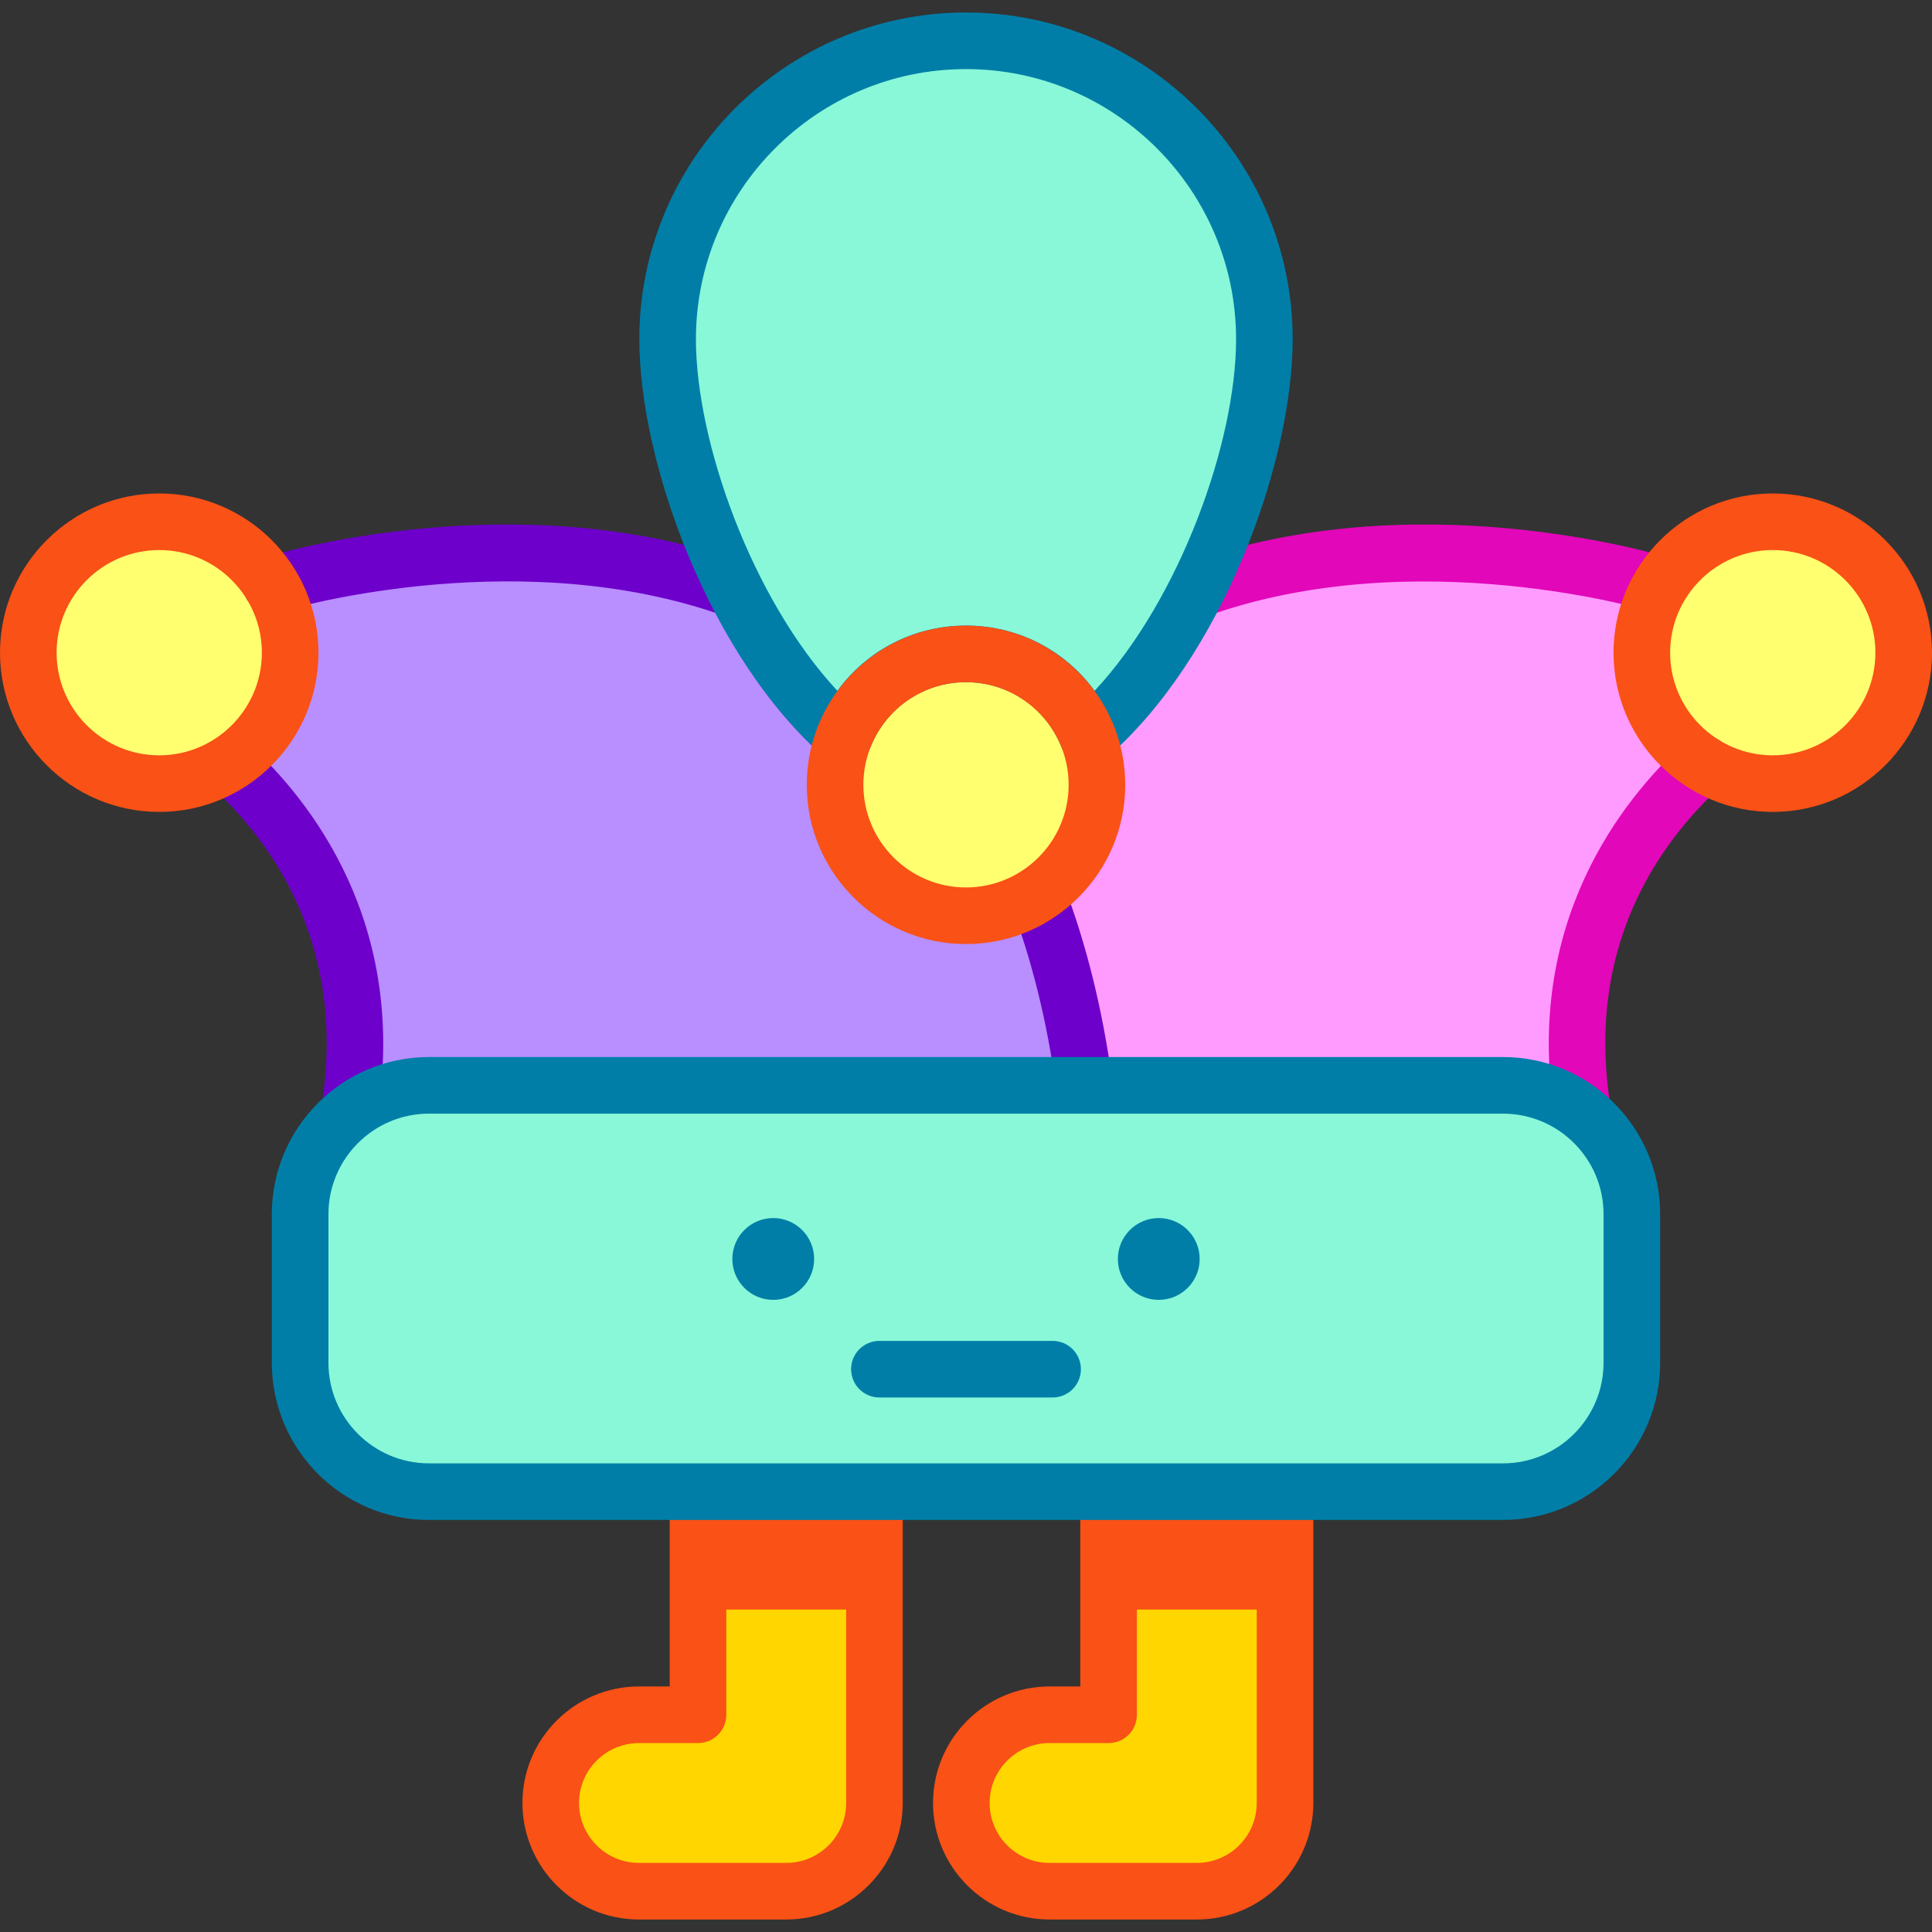 <svg id="Capa_1" enable-background="new 0 0 512 512" height="512" viewBox="0 0 512 512" width="512" xmlns="http://www.w3.org/2000/svg"><rect x="0" y="0" width="512" height="512" fill="#333333" stroke="none"/><g><path d="m274.865 237.099c-5.432 3.527-11.906 5.583-18.865 5.583-19.163 0-34.698-15.535-34.698-34.698 0-4.499.866-8.794 2.424-12.739-11.239-9.692-21.088-23.638-28.815-38.939-58.801-21.158-123.032-1.32-123.032-1.32 3.184 5.244 5.017 11.398 5.017 17.981 0 12.415-6.525 23.3-16.327 29.432 17.345 15.807 39.638 45.939 31.938 92.602 5.823-4.614 13.18-7.376 21.186-7.376h173.671c-2.625-19.276-6.913-36.011-12.499-50.526z" fill="#b98eff"/><g><path d="m92.516 302.503c-.405 0-.816-.033-1.229-.101-4.087-.674-6.854-4.534-6.18-8.621 6.98-42.296-12.238-70.025-29.589-85.838-3.062-2.791-3.281-7.534-.491-10.595 2.79-3.063 7.535-3.281 10.595-.492 16.454 14.996 42.788 47.846 34.286 99.367-.607 3.673-3.787 6.28-7.392 6.28z" fill="#6d00ca"/></g><path d="m451.431 202.4c-9.803-6.132-16.327-17.017-16.327-29.432 0-6.583 1.833-12.737 5.017-17.981s-64.234-19.832-123.037 1.33c-7.726 15.297-17.574 29.24-28.81 38.929 1.559 3.945 2.424 8.24 2.424 12.739 0 12.21-6.312 22.939-15.845 29.123 5.588 14.517 9.886 31.239 12.51 50.519h110.944c8.006 0 15.363 2.762 21.186 7.376-7.7-46.664 14.593-76.796 31.938-92.603z" fill="#ff9bff"/><g><path d="m310.028 158.855c-1.403-3.897.619-8.194 4.517-9.597 60.464-21.759 125.067-2.279 127.789-1.438 3.957 1.222 6.175 5.421 4.953 9.378-1.222 3.955-5.413 6.177-9.373 4.956-.62-.191-62.639-18.81-118.289 1.219-3.89 1.399-8.191-.612-9.597-4.518z" fill="#e207b9"/></g><circle cx="42.198" cy="172.968" fill="#ffff6f" r="34.698"/><g><path d="m223.724 202.745c-1.735 0-3.478-.598-4.895-1.82-10.74-9.261-20.801-22.537-29.212-38.52-55.059-18.509-114.915-.44-115.525-.252-3.957 1.222-8.156-.995-9.379-4.953s.995-8.157 4.953-9.379c2.72-.84 67.32-20.327 127.784 1.429 1.805.649 3.291 1.965 4.156 3.676 7.807 15.46 17.149 28.13 27.018 36.64 3.138 2.705 3.487 7.44.782 10.578-1.483 1.719-3.577 2.601-5.682 2.601z" fill="#6d00ca"/></g><g><path d="m42.198 215.166c-23.268 0-42.198-18.93-42.198-42.198s18.93-42.198 42.198-42.198 42.198 18.93 42.198 42.198-18.929 42.198-42.198 42.198zm0-69.396c-14.997 0-27.198 12.201-27.198 27.198s12.201 27.198 27.198 27.198 27.198-12.201 27.198-27.198-12.201-27.198-27.198-27.198z" fill="#f95116"/></g><circle cx="469.802" cy="172.968" fill="#ffff6f" r="34.698"/><g><path d="m419.484 302.503c-3.605 0-6.785-2.606-7.392-6.28-8.502-51.522 17.833-84.372 34.287-99.367 3.061-2.789 7.805-2.571 10.595.492 2.79 3.062 2.57 7.805-.491 10.595-17.352 15.813-36.57 43.541-29.59 85.838.674 4.087-2.093 7.947-6.18 8.621-.412.068-.823.101-1.229.101z" fill="#e207b9"/></g><g><path d="m469.802 215.166c-23.269 0-42.198-18.93-42.198-42.198s18.93-42.198 42.198-42.198 42.198 18.93 42.198 42.198-18.93 42.198-42.198 42.198zm0-69.396c-14.997 0-27.198 12.201-27.198 27.198s12.201 27.198 27.198 27.198 27.198-12.201 27.198-27.198-12.201-27.198-27.198-27.198z" fill="#f95116"/></g><g><path d="m279.932 288.638c-2.444-17.958-6.504-34.392-12.066-48.845-1.487-3.866.44-8.206 4.307-9.693 3.865-1.488 8.205.44 9.693 4.306 5.979 15.536 10.328 33.102 12.93 52.209.559 4.104-2.315 7.884-6.42 8.443-4.159.562-7.893-2.365-8.444-6.42z" fill="#6d00ca"/></g><path d="m398.308 287.626h-284.615c-18.861 0-34.152 15.29-34.152 34.152v39.374c0 18.861 15.29 34.152 34.152 34.152h284.615c18.861 0 34.152-15.29 34.152-34.152v-39.374c-.001-18.862-15.291-34.152-34.152-34.152z" fill="#88f8d8"/><g><path d="m340.546 395.303v82.508c0 12.912-10.467 23.379-23.379 23.379h-39.025c-12.912 0-23.379-10.467-23.379-23.379s10.467-23.379 23.379-23.379h15.646v-59.128h46.758z" fill="#ffd600"/></g><g><path d="m231.737 395.303v82.508c0 12.912-10.467 23.379-23.379 23.379h-39.025c-12.912 0-23.379-10.467-23.379-23.379s10.467-23.379 23.379-23.379h15.646v-59.128h46.758z" fill="#ffd600"/></g><circle cx="307.084" cy="333.639" fill="#007ea8" r="10.839"/><g><path d="m278.95 370.351h-45.9c-4.143 0-7.5-3.358-7.5-7.5s3.357-7.5 7.5-7.5h45.9c4.143 0 7.5 3.358 7.5 7.5s-3.357 7.5-7.5 7.5z" fill="#007ea8"/></g><circle cx="204.917" cy="333.639" fill="#007ea8" r="10.839"/><g><g><path d="m317.167 508.69h-39.025c-17.027 0-30.88-13.853-30.88-30.879s13.853-30.879 30.88-30.879h8.146v-50.628c0-4.142 3.357-7.5 7.5-7.5s7.5 3.358 7.5 7.5v58.128c0 4.142-3.357 7.5-7.5 7.5h-15.646c-8.756 0-15.88 7.123-15.88 15.879s7.124 15.879 15.88 15.879h39.025c8.756 0 15.879-7.124 15.879-15.879v-81.507c0-4.142 3.357-7.5 7.5-7.5s7.5 3.358 7.5 7.5v81.507c0 17.026-13.853 30.879-30.879 30.879z" fill="#f95116"/></g></g><g><g><path d="m208.357 508.69h-39.025c-17.026 0-30.879-13.853-30.879-30.879s13.853-30.879 30.879-30.879h8.146v-50.628c0-4.142 3.357-7.5 7.5-7.5s7.5 3.358 7.5 7.5v58.128c0 4.142-3.357 7.5-7.5 7.5h-15.646c-8.756 0-15.879 7.123-15.879 15.879s7.123 15.879 15.879 15.879h39.025c8.756 0 15.88-7.124 15.88-15.879v-81.507c0-4.142 3.357-7.5 7.5-7.5s7.5 3.358 7.5 7.5v81.507c0 17.026-13.852 30.879-30.88 30.879z" fill="#f95116"/></g></g><path d="m184.978 395.303h46.758v31.241h-46.758z" fill="#f95116"/><path d="m293.787 395.303h46.758v31.241h-46.758z" fill="#f95116"/><g><path d="m398.308 402.803h-284.616c-22.967 0-41.651-18.685-41.651-41.652v-39.374c0-22.967 18.685-41.652 41.651-41.652h284.615c22.967 0 41.651 18.685 41.651 41.652v39.374c.001 22.967-18.684 41.652-41.65 41.652zm-284.616-107.677c-14.695 0-26.651 11.956-26.651 26.652v39.374c0 14.696 11.956 26.652 26.651 26.652h284.615c14.695 0 26.651-11.956 26.651-26.652v-39.374c0-14.696-11.956-26.652-26.651-26.652z" fill="#007ea8"/></g><circle cx="256" cy="207.984" fill="#ffff6f" r="34.698"/><path d="m256 10.81c-43.671 0-79.073 35.402-79.073 79.073 0 32.174 19.218 81.578 46.799 105.362 5.08-12.858 17.61-21.959 32.274-21.959s27.194 9.101 32.274 21.959c27.582-23.784 46.799-73.188 46.799-105.362 0-43.671-35.402-79.073-79.073-79.073z" fill="#88f8d8"/><g><path d="m218.829 200.925c-30.515-26.313-49.402-78.126-49.402-111.042 0-47.737 38.837-86.573 86.573-86.573s86.573 38.836 86.573 86.573c0 32.916-18.888 84.729-49.401 111.042-3.898 3.366-9.975 1.88-11.873-2.924-4.132-10.458-14.063-17.215-25.299-17.215-11.237 0-21.167 6.757-25.298 17.215-1.899 4.806-7.976 6.286-11.873 2.924zm37.171-35.139c13.773 0 26.282 6.542 34.088 17.289 22.688-24.396 37.485-66.049 37.485-93.191 0-39.466-32.107-71.573-71.573-71.573s-71.573 32.107-71.573 71.573c0 27.141 14.799 68.795 37.486 93.191 7.805-10.747 20.313-17.289 34.087-17.289z" fill="#007ea8"/></g><g><path d="m256 250.182c-23.269 0-42.198-18.93-42.198-42.198s18.93-42.198 42.198-42.198 42.198 18.93 42.198 42.198-18.929 42.198-42.198 42.198zm0-69.396c-14.997 0-27.198 12.201-27.198 27.198s12.201 27.198 27.198 27.198 27.198-12.201 27.198-27.198-12.201-27.198-27.198-27.198z" fill="#f95116"/></g></g></svg>